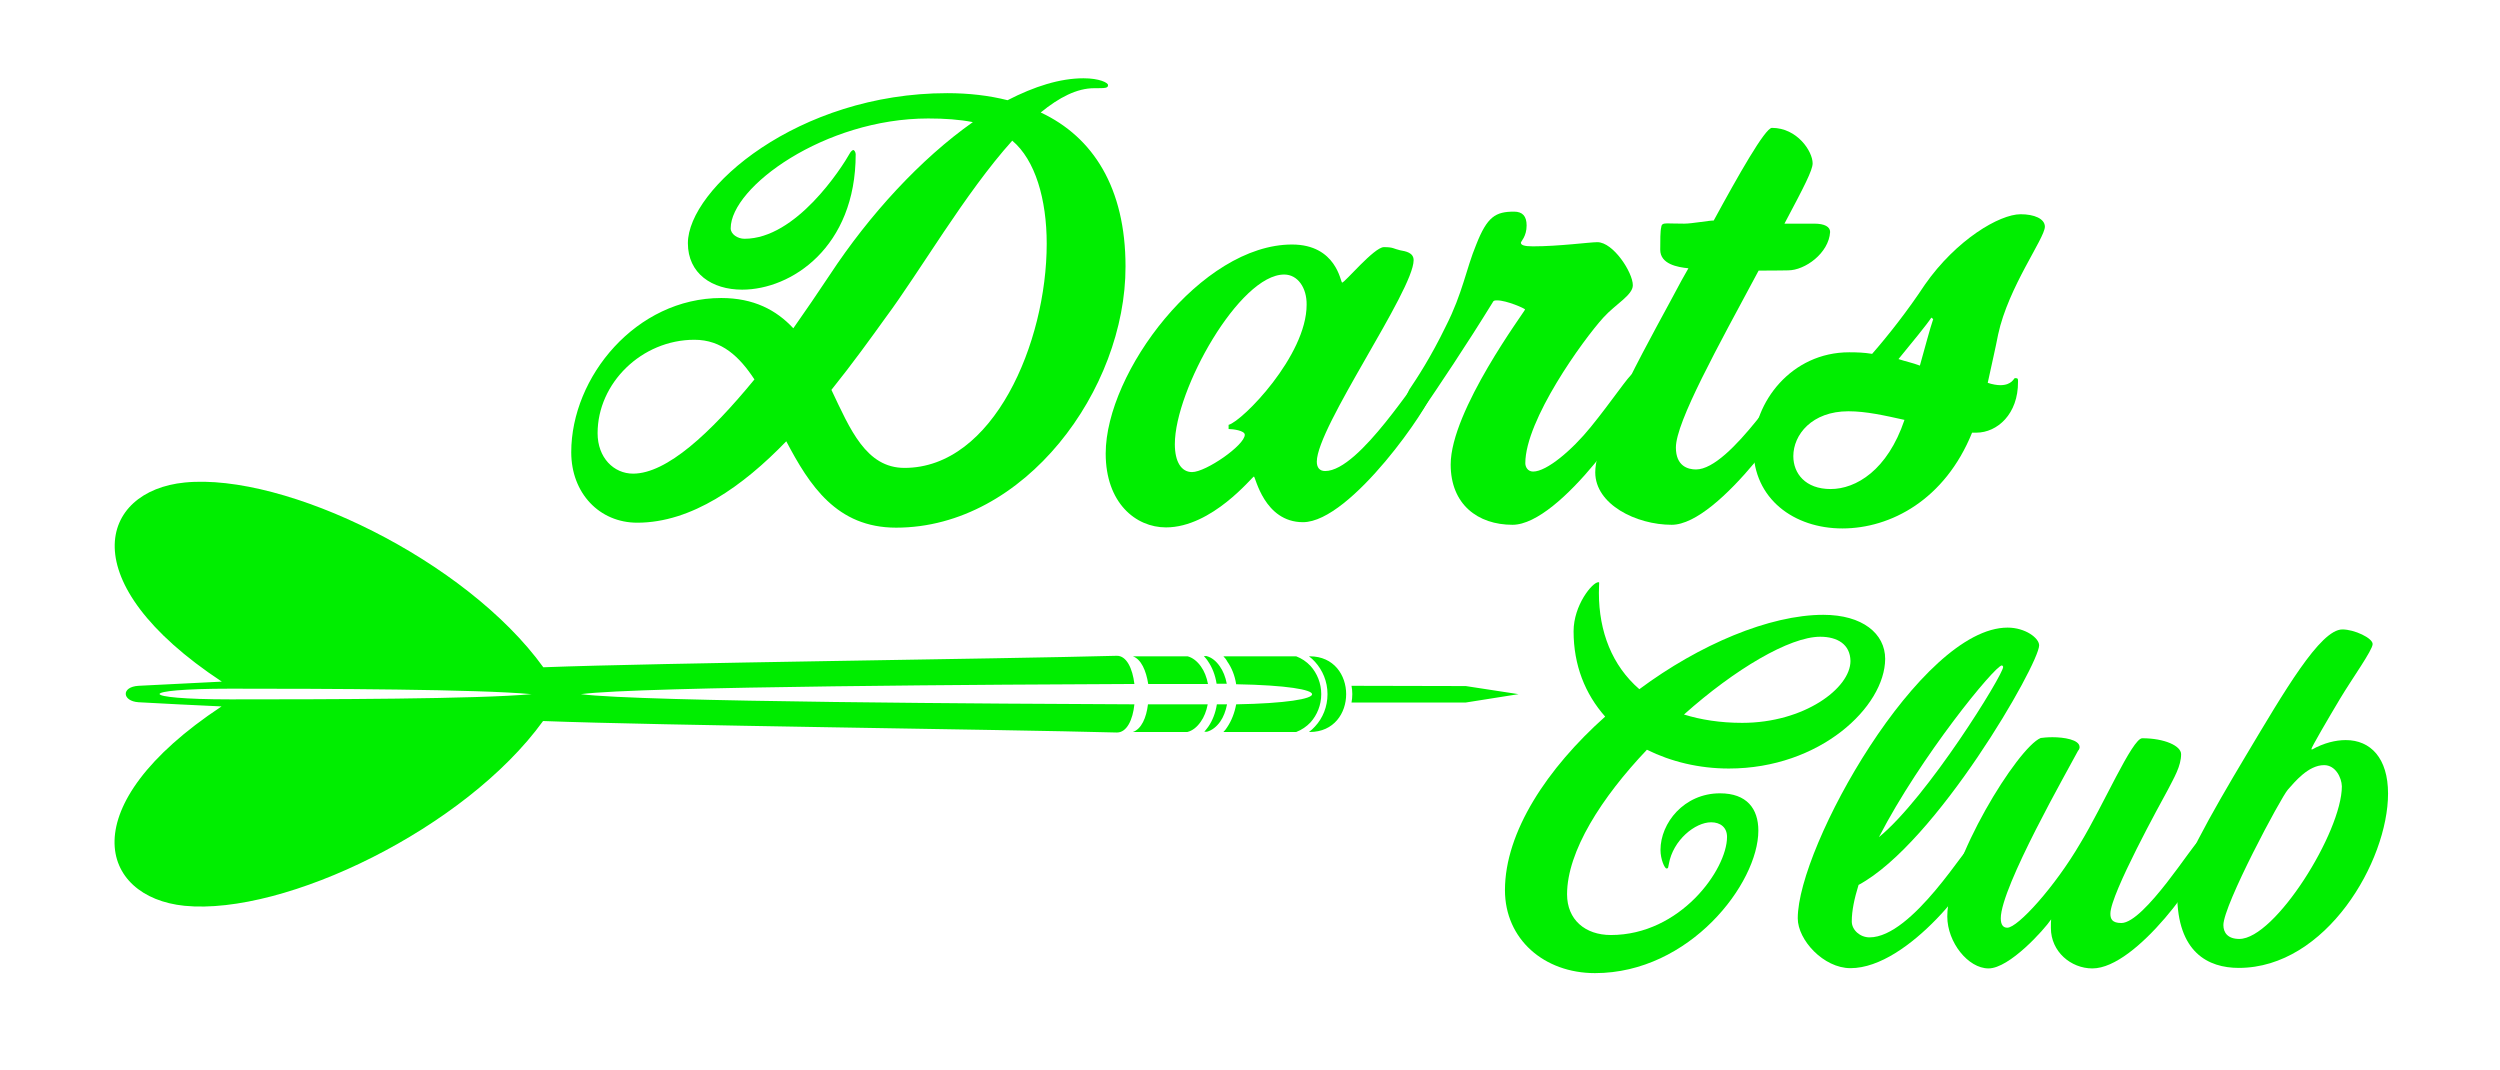 <?xml version="1.0" encoding="utf-8"?>
<!-- Generator: Adobe Illustrator 26.5.2, SVG Export Plug-In . SVG Version: 6.00 Build 0)  -->
<svg version="1.1" id="Layer_1" xmlns="http://www.w3.org/2000/svg" xmlns:xlink="http://www.w3.org/1999/xlink" x="0px" y="0px"
	 viewBox="0 0 958 410" style="enable-background:new 0 0 958 410;" xml:space="preserve">
<style type="text/css">
	.st0{fill-rule:evenodd;clip-rule:evenodd;fill:#00EE00;}
	.st1{fill:#00EE00;}
</style>
<g>
	<path class="st0" d="M88.3,263.9c36.5,0,95,0.2,115.4,2.1c-20.4,1.9-79.5,2-115.4,2C52.3,268,51.9,263.9,88.3,263.9L88.3,263.9z
		 M434.1,251.5h21c1.9,0.5,3.7,1.9,5.1,3.9c1.3,1.8,2.2,4.1,2.7,6.7c-7.1,0-14.8,0-22.9,0C439.2,257,437.3,252.6,434.1,251.5
		L434.1,251.5z M462.8,269.9c-0.5,2.6-1.4,4.9-2.7,6.7c-1.4,2-3.1,3.4-5.1,3.9h-20.9c3.3-1.1,5.2-5.5,5.8-10.6
		C448,269.9,455.7,269.9,462.8,269.9L462.8,269.9z M84.9,270.7C27,309,38.2,343.8,70.7,347.1c38.5,3.8,107.7-29.7,137.4-70.8
		c44.2,1.7,175.1,3.2,219.8,4.4c3.9,0.1,6.2-4.9,6.8-10.8c-46.7-0.2-189.8-0.9-212.1-3.9c22.4-3,165.2-3.7,212.1-3.9
		c-0.7-5.9-3-10.9-6.8-10.8c-44.4,1.2-175.3,2.7-219.7,4.4c-29.6-41-98.9-74.6-137.4-70.8c-32.5,3.2-43.8,38,14.2,76.3
		c-10.6,0.5-21.3,1.1-31.9,1.6c-6.8,0.4-6.3,5.9,0,6.3C63.6,269.7,74.2,270.2,84.9,270.7L84.9,270.7z M517.9,262.8l43.8,0.1
		l20.2,3.1l-20.2,3.2h-43.8C518.3,267.1,518.3,264.9,517.9,262.8L517.9,262.8z M461.4,251.5c0.5,0.6,1.1,1.2,1.5,1.9
		c1.6,2.3,2.8,5.3,3.3,8.6c1.3,0,2.6,0,3.9,0c-0.5-2.6-1.4-4.9-2.7-6.7c-1.4-2-3.1-3.4-5.1-3.9H461.4L461.4,251.5z M470.2,269.9
		c-1.3,0-2.6,0-3.9,0c-0.5,3.3-1.7,6.3-3.3,8.6c-0.5,0.7-1,1.3-1.5,1.9h1c1.9-0.5,3.7-1.9,5.1-3.9
		C468.8,274.8,469.7,272.5,470.2,269.9L470.2,269.9z M468.8,251.5h27.9c2.1,0.8,3.9,2,5.5,3.7c2.5,2.8,4.1,6.6,4.1,10.8
		c0,4.2-1.6,8-4.1,10.8c-1.5,1.6-3.4,2.9-5.5,3.7h-27.9c0.6-0.6,1.1-1.2,1.5-1.9c1.6-2.4,2.8-5.4,3.4-8.7c38.6-0.7,39-7,0-7.7
		c-0.5-3.3-1.7-6.3-3.4-8.7C469.9,252.7,469.4,252.1,468.8,251.5L468.8,251.5z M501.6,251.5c0.8,0.6,1.6,1.3,2.3,2.1
		c2.9,3.2,4.8,7.5,4.8,12.4c0,4.8-1.8,9.2-4.8,12.4c-0.7,0.8-1.5,1.5-2.3,2.1h0.3c18.6,0,18.6-29,0-29H501.6z"/>
</g>
<g>
	<path class="st1" d="M343.4,202.2c-22.8,0-33.2-16.2-42.1-33.1c-16.6,17.2-36.3,31.2-57.1,31.2c-14.5,0-25.3-11.3-25.3-27
		c0-28.9,24.9-59.1,57.5-59.1c12.4,0,21.1,4.6,27.6,11.6c4.8-6.8,9.4-13.6,14-20.5c15.2-23.1,34.8-44.4,54.8-58.5
		c-5.1-1-10.8-1.4-17.1-1.4c-39.7,0-75.7,26.3-75.7,42.1c0,2.2,2.6,4,5.3,4c19.7,0,37.1-26.9,40.5-33c0.4-0.6,0.9-1,1.2-1
		c0.4,0,0.9,0.9,0.9,1.6c0,35.7-24.7,51.9-43.5,51.9c-11.6,0-20.8-6.2-20.8-17.8c0-20.8,42.1-57.5,99.4-57.5c8.2,0,16,0.9,23.1,2.7
		c10.3-5.3,20.1-8.4,29.1-8.4c6.1,0,9.4,1.7,9.4,2.6c0,1.2-1,1.2-5.3,1.2c-6.6,0-13.4,3.5-20.5,9.3c20.1,9.4,32.5,28.9,32.5,59
		C431.4,149.2,392.7,202.2,343.4,202.2z M266.1,130.2c-20.2,0-37.1,16.6-37.1,35.8c0,9.4,6.2,15.5,13.6,15.5
		c12.9,0,29.6-15.5,46.5-36.1C283.4,136.7,276.6,130.2,266.1,130.2z M387.9,53.9c-18.1,20.1-35.7,50.6-48.6,67.9
		c-5.6,7.8-12.6,17.5-20.7,27.6c7.2,15.2,13.3,29.9,28,29.9c34.1,0,54.5-48,54.5-85.9C401.1,76.3,396.7,61.3,387.9,53.9z"/>
	<path class="st1" d="M499.3,200.1c-14.9,0-18.2-17.5-18.8-17.5c-0.6,0-16,19.5-33.7,19.5c-11.6,0-23.1-9.4-23.1-28.3
		c0-31.1,36.7-80.1,71.4-80.1c17.1,0,18.6,14.6,19.2,14.6c1,0,12.3-13.6,16-13.6s3.6,0.6,6.2,1.2c2.2,0.4,5.2,0.9,5.2,3.8
		c0,11.6-37.1,64-37.1,77.2c0,2.2,1,3.6,3.2,3.6c13.4,0,35.7-37.4,37.9-37.4c1.7,0,2.7,3.6,2.7,7.7
		C548.6,154.4,517.8,200.1,499.3,200.1z M492.1,105.2c-17.1,0-41.9,44.1-41.9,65c0,6.8,2.5,10.7,6.6,10.7c5.3,0,20.2-10.3,20.2-14.3
		c0-1.6-4.5-2.2-6.2-2.2v-1.6c5.3-1.4,29.9-26.5,29.9-46C500.8,110.3,497.3,105.2,492.1,105.2z"/>
	<path class="st1" d="M579.6,201.1c-13.3,0-23.7-7.8-23.7-23.1c0-20.7,28.5-58.8,28.5-59.4c0-0.4-7.1-3.5-10.7-3.5
		c-0.9,0-1.4,0.1-1.6,0.6c-10.4,16.9-20.7,32.2-28,42.9c-0.6,1-1.4,1.6-2.5,1.6c-1.7,0-3.2-2.6-3.2-6.4c0-1.4,1.2-3.6,1.7-4.6
		c2.7-4,8.2-12.3,14-24.3c6.4-12.6,7.7-21.8,11.6-31.2c4.2-10.7,7.4-12.6,14.5-12.6c3.2,0,4.8,1.7,4.8,5.3c0,4.2-2.2,6.1-2.2,6.6
		c0,0.9,1.2,1.4,4.6,1.4c10,0,21.8-1.6,24.7-1.6c6.1,0,13.6,11.6,13.6,16.5c0,3.8-6.6,7.2-11.3,12.4c-7.9,8.7-29.9,39.3-29.9,55.8
		c0,1.4,0.9,3.2,3,3.2c5.2,0,14.9-8.2,22.1-17.1c7.9-9.7,14.9-20.2,15.9-20.2c1.7,0,2.7,3.8,2.7,7.7
		C628.9,155.1,598.1,201.1,579.6,201.1z"/>
	<path class="st1" d="M685.2,103.6c-2.7,0-2.2,0.1-11.3,0.1c-15.6,29.1-31.7,58-31.7,67.8c0,7.1,4.6,8.4,7.7,8.4
		c13.4,0,35.8-37.4,37.9-37.4c1.7,0,2.7,3.6,2.7,7.7s-31.5,50.9-49.9,50.9c-13.6,0-29.3-7.8-29.3-20.1c0-14.9,22.7-53.9,33.1-73.6
		l2.6-4.6c-4.2-0.4-10.8-1.6-10.8-7.1c0-3.6,0-7.2,0.4-8.7c0.1-1,0.6-1.4,2.2-1.4c1,0,4,0.1,6.6,0.1c3,0,9.3-1.2,11.3-1.2
		C666,67.4,676.4,49,679,49c9.7,0,15.6,9,15.6,13.6c0,2.6-3.2,8.8-10.8,23.1h11.4c4,0,6.1,1.2,6.1,3.2
		C700.8,97,691.7,103.6,685.2,103.6z"/>
	<path class="st1" d="M765.7,128.1c-1,5.2-2.5,11.6-4,18.6c1.7,0.6,3.6,0.9,4.8,0.9c4.5,0,5.2-2.7,5.6-2.7c1,0,1.2,0.1,1.2,1v0.4
		c0.1,12.3-7.9,19.5-16,19.5c-0.6,0-1.2,0-1.6,0c-10.4,25.7-31.2,36.7-49.7,36.7s-34.1-11.3-34.1-30.6c0-17.8,14.6-36.9,36.7-36.9
		c3,0,5.8,0.1,8.8,0.6c6.2-7.1,13.6-16.5,20.2-26.5c12-17.2,28.6-27,36.7-27c5.2,0,9.3,1.7,9.3,4.8
		C783.5,91.4,769.6,110,765.7,128.1z M708.3,157.6c-14,0-21.1,9-21.1,17.2c0,6.6,4.6,12.6,14.3,12.6c9.7,0,21.8-7.2,28.3-26.5
		C722.1,159.2,715.1,157.6,708.3,157.6z M740.1,121.7c-1.6,2.5-7.2,9.3-12.6,15.9c2.7,0.9,5.3,1.4,8.2,2.5c2.2-7.8,3.8-14,5.1-17.8
		L740.1,121.7z"/>
</g>
<g>
	<path class="st1" d="M662.5,294.5c-11.4,0-22.1-2.6-31.4-7.2c-17.3,18.2-30.6,38.9-30.6,55.4c0,9.7,6.9,15.6,16.8,15.6
		c26.6,0,44.5-25.1,44.5-37.6c0-3.6-2.5-5.6-6.1-5.6c-6.1,0-14.6,6.8-16.2,16c-0.3,1.2-0.1,1.7-0.9,1.7c-0.7,0-2.3-3.5-2.3-7.1
		c0-10.3,9-21.7,22.8-21.7c10.3,0,14.7,5.9,14.7,14.3c0,20.2-26.3,54.6-62.6,54.6c-19.5,0-34.5-13-34.5-31.8
		c0-22.3,16.2-46.7,38.4-66.5c-7.7-8.7-12.1-19.7-12.1-32.7c0-10,7.2-18.8,9.5-18.8c0.3,0,0.3,0,0.3,0.3c0,0.7-0.1,1.9-0.1,3.8
		c0,14.9,5.1,27.9,15.5,36.9c23-17.1,49.9-28.5,70.5-28.5c15,0,23.7,7.2,23.7,16.9C722.3,270.8,697.5,294.5,662.5,294.5z M697.5,244
		c-11.7,0-32.7,12.4-52.2,29.8c6.4,2,13.9,3.2,22.3,3.2c23.8,0,41.5-13.3,41.5-23.7C709,246.9,704.1,244,697.5,244z"/>
	<path class="st1" d="M712.2,339.1c-1.6,5.2-2.6,9.8-2.6,14c0,3.3,3.2,6.1,6.8,6.1c16.5,0,37.6-36,39.5-36s2.3,3.8,2.3,5.6
		c0,6.1-26.7,42.2-49.1,42.2c-10.3,0-20.2-10.8-20.2-19.1c0-27.6,47.1-111.4,80.4-111.4c6.8,0,12.1,4,12.1,6.8
		C781.3,254.6,742,323.1,712.2,339.1z M767.1,255c-2.6,0-31.1,34.8-47.1,65.8c18.6-15.2,47.6-62.2,47.6-65.2
		C767.6,255.3,767.3,255,767.1,255z"/>
	<path class="st1" d="M801.8,371.1c-8.2,0-15.9-6.4-15.9-15.5c0-1.7,0-2.3,0.1-3.3c-2.7,4-16,18.8-24,18.8c-7.8,0-15.8-10-15.8-19.9
		c0-21.1,27-64.8,35.8-68.4c0.7-0.1,2.5-0.3,4.5-0.3c4.3,0,10.4,0.9,10.4,3.8c0,0.3-0.1,0.9-0.6,1.4c-3.6,6.9-29.6,52.2-29.6,64.2
		c0,2.6,1,3.6,2.5,3.6c4,0,18.2-15.6,28-32.4c8.7-14.3,19.9-40.2,23.7-40.2c8.5,0,14.9,2.9,14.9,6.1c0,4.6-2.7,9-5.1,13.7
		c-2.5,4.6-22,39.9-22,47.4c0,2,0.6,3.6,4.2,3.6c8.8,0,27.9-30.9,29.2-30.9c1.7,0,2.3,2.9,2.3,5.9
		C844.6,333.9,818.9,371.1,801.8,371.1z"/>
	<path class="st1" d="M857.9,370.9c-11.7,0-23.6-5.9-23.6-28.3c0-7.8,12.9-30.6,26.3-53c14.7-24.6,28.5-48.4,37-48.4
		c4.6,0,11.6,3.3,11.6,5.6s-7.9,13.3-12.4,20.8c-4.6,7.7-11.1,18.8-11.1,19.5l0.3,0.1c4.5-2.5,9-3.6,12.9-3.6
		c9.5,0,16.2,6.9,16.2,20.5C915.1,330,891.4,370.9,857.9,370.9z M890.6,293.2c-6.1,0-11.3,6.5-13.9,9.4
		c-2.6,2.9-24.7,44.2-24.7,51.9c0,2.9,1.7,5.3,6.1,5.3c13.7,0,39.3-41,39.3-58.5C897.3,298,895,293.2,890.6,293.2z"/>
</g>
</svg>
